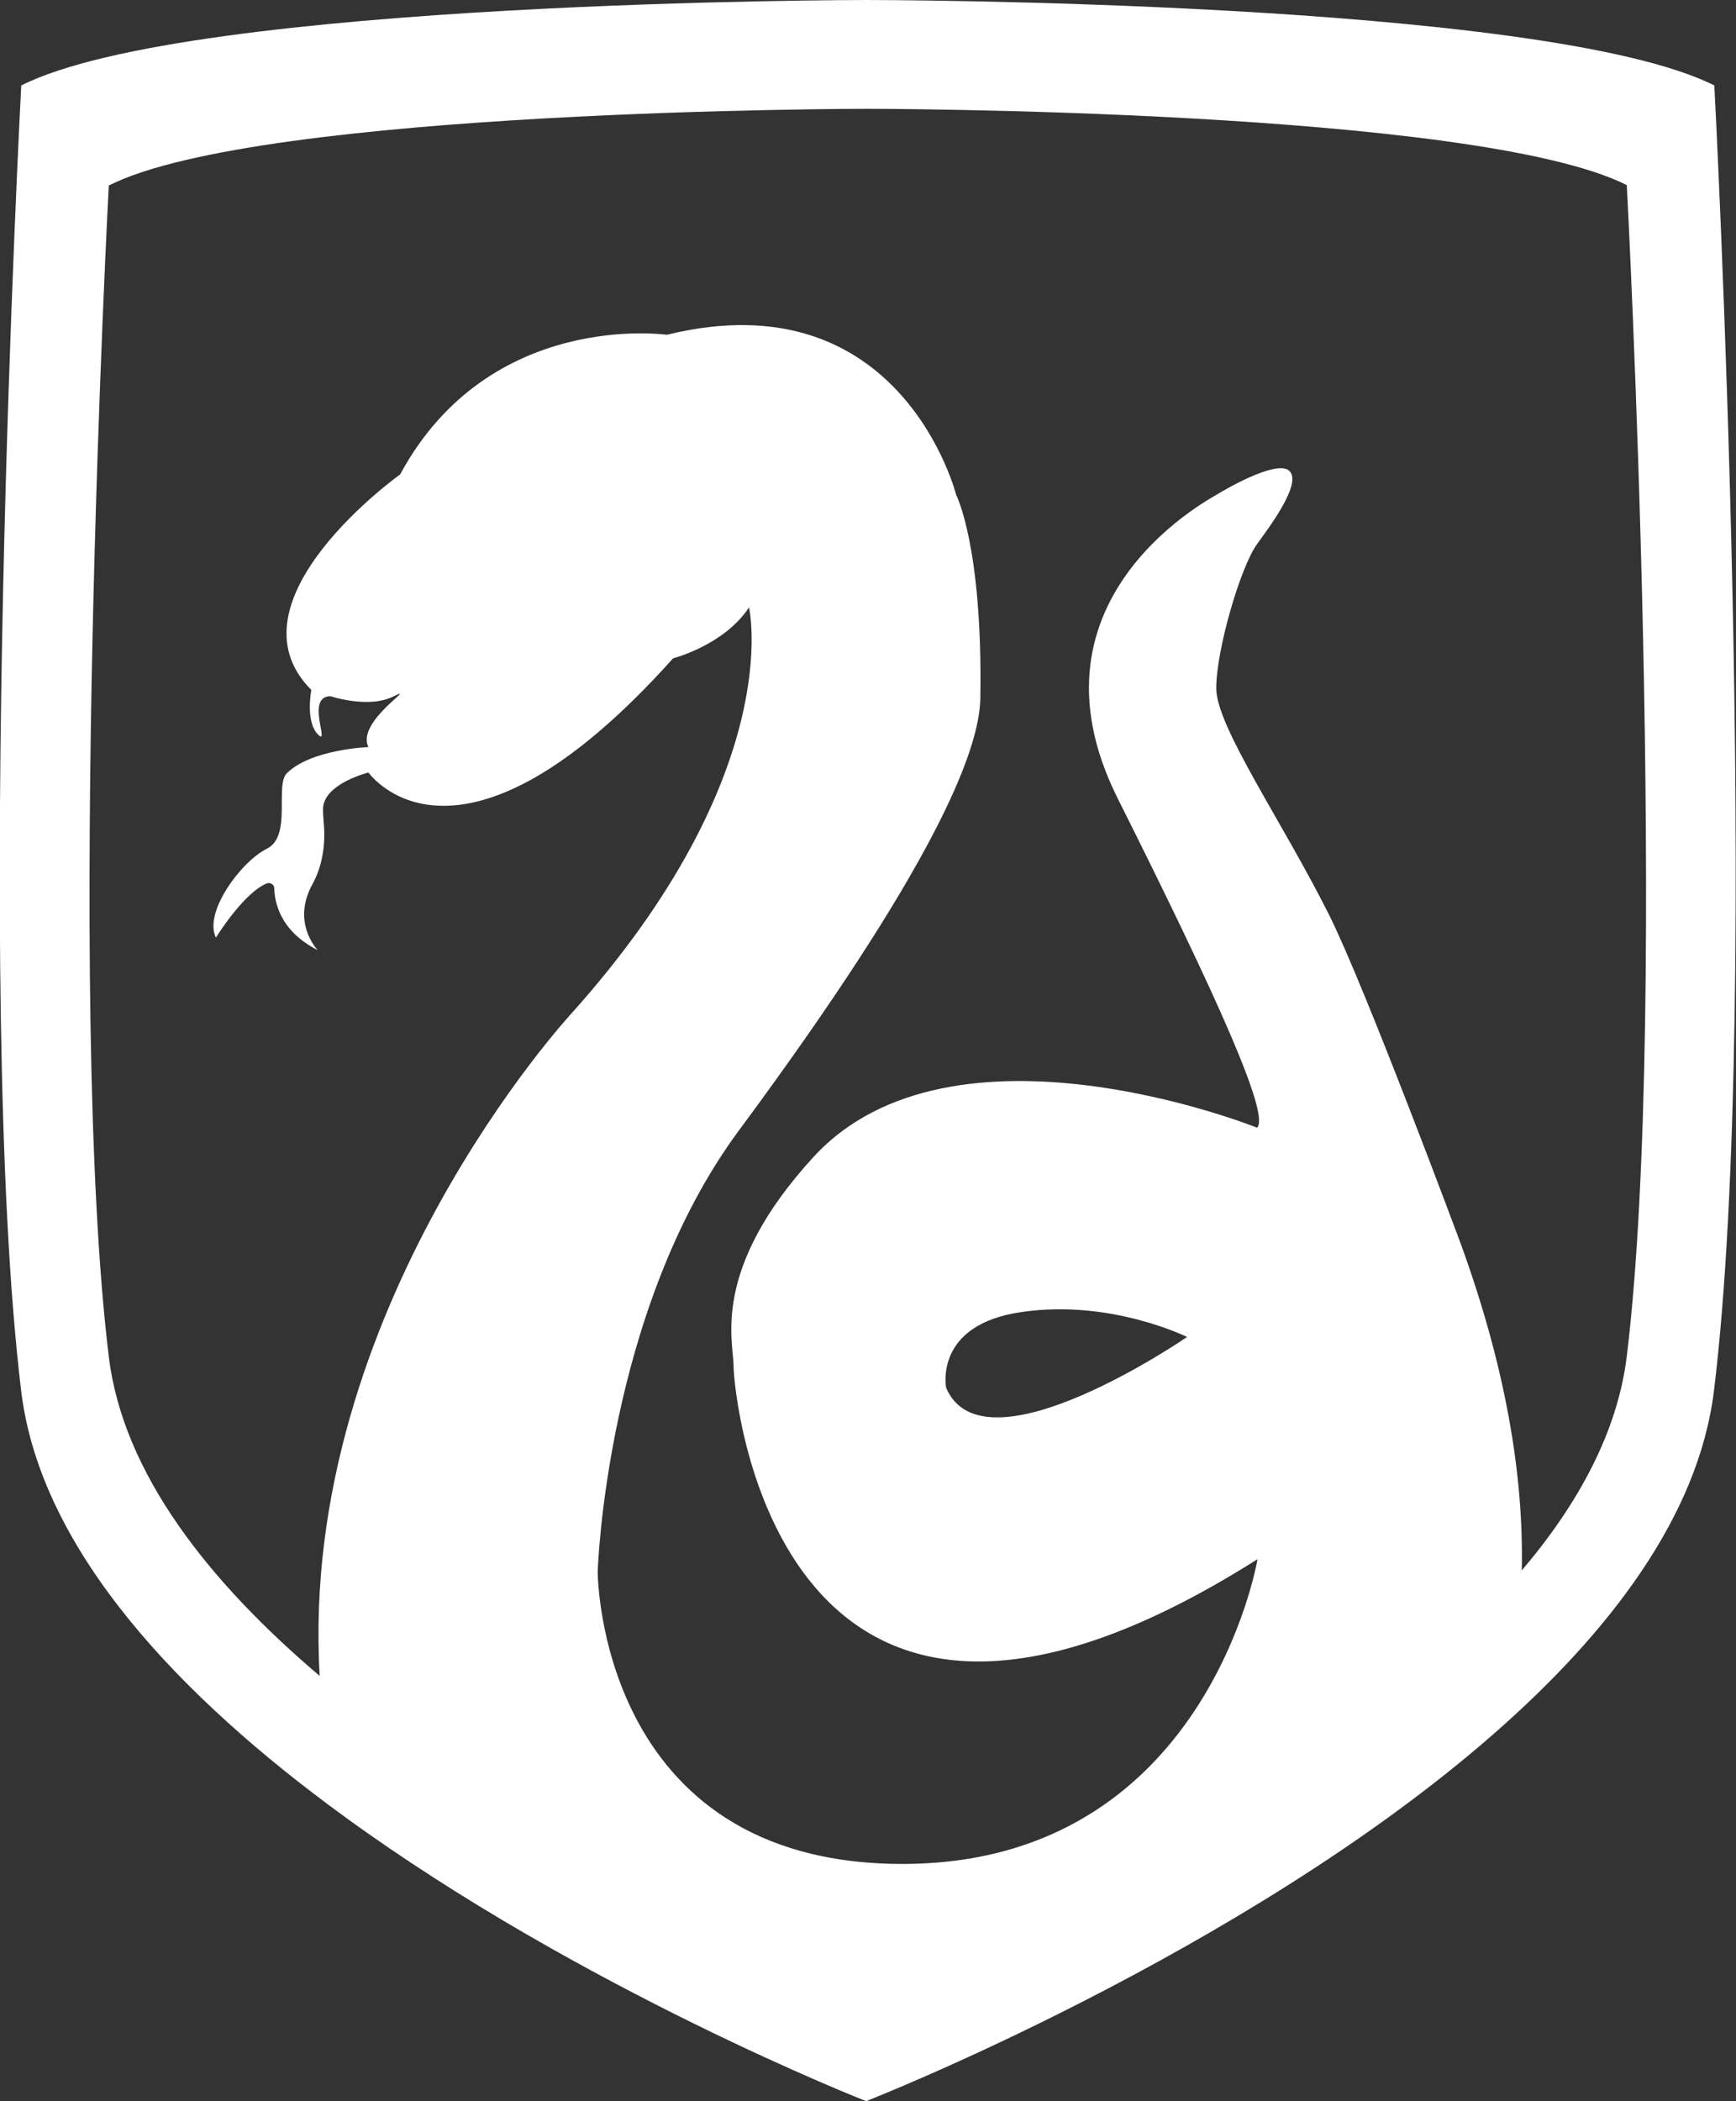 <?xml version="1.0" encoding="utf-8"?>
<!-- Generator: Adobe Illustrator 25.4.1, SVG Export Plug-In . SVG Version: 6.00 Build 0)  -->
<svg version="1.1" id="Calque_1" xmlns="http://www.w3.org/2000/svg" xmlns:xlink="http://www.w3.org/1999/xlink" x="0px" y="0px"
	 viewBox="0 0 416.5 504" style="enable-background:new 0 0 416.5 504;" xml:space="preserve">
<rect x="0" y="0" width="416.5" height="504" fill="#333333" stroke="none"/>
<style type="text/css">
	.st0{fill:#FFFFFF;}
</style>
<g>
	<path class="st0" d="M411.3,20.5C370.6,0,207.9,0,207.9,0S45.7,0,5.1,20.5c0,0-11.6,217.9,0,313.3c4.7,38.4,38.5,73.5,77.2,101.7
		c57.3,41.8,125.5,68.5,125.5,68.5s90.4-35.3,150.8-88.3c27.6-24.2,48.9-52.1,52.6-82C422.9,238.4,411.3,20.5,411.3,20.5L411.3,20.5
		z M390.3,325.3c-2.2,18.1-11.6,35.4-25.2,51.4c0.5-22.6-3.8-48.7-14.8-78.8c0,0-22.7-61-31.4-78.4c-11.2-22.4-27.1-45.2-27.1-54.4
		c0-9.2,5.8-29.1,9.8-34.6c2.8-3.9,10.8-14.4,7.8-17.5c-3.1-3.1-16.9,5.3-16.9,5.3c-0.5,0.5-48.7,24.4-24.4,73.1
		c24.4,48.7,36.6,76.1,33.5,79.1c0,0-73.1-29.4-106.5,7.1c-24.7,27-19.1,44.1-19.1,50.2c0,6.1,10,119.4,125.7,46.2
		c0,0-12.2,73.1-85.2,73.1c-73.1,0-73.1-70.1-73.1-70.1s1.9-62.8,34-106c46.4-62.7,57.6-90.7,57.8-103.5c0.6-36.5-5.8-48.8-5.8-48.8
		S216.3,66.5,160,80.3c0,0-42.6-6.1-64,33.5c0,0-42.6,30.4-21.3,51.7c0,0-1.5,7.6,1.6,10.7c3,3-3.1-9.2,3-9.2c0,0,9.2,3.1,15.2,0
		c6.1-3-9.2,6.1-6.1,12.2c0,0-13.8,0.5-19.6,6.3c-2.9,2.9,1.3,15.1-4.8,18.1c-6.1,3-15.2,15.2-12.2,21.3c0,0,6.6-10.7,12.2-13
		c0.9-0.3,1.8,0.3,1.8,1.2c0.1,3.1,1.2,10.1,10.4,14.8c-0.5-0.6-6.1-6.8-1.3-15.7c2.4-4.3,3.2-9.4,2.8-14.4
		c-0.1-1.2-0.2-2.4-0.2-3.7c0-6.1,10.9-8.8,10.9-8.8s21.3,30.4,73.1-27.4c0,0,12.2-3.1,18.2-12.2c0,0,9.2,39.6-42.6,97.4
		c0,0-65.6,70.8-60.4,158.9c-26.4-22.4-47.2-48.5-50.6-76.6c-10.4-85.5,0-280.9,0-280.9C62.5,26.1,208,26.1,208,26.1
		s145.9,0,182.3,18.3C390.3,44.4,400.7,239.8,390.3,325.3L390.3,325.3z M284.8,320.7c0,0-48.7,33.5-57.8,12.2
		c0,0-3.1-15.2,18.2-18.2C266.5,311.6,284.8,320.7,284.8,320.7L284.8,320.7z"/>
</g>
</svg>
